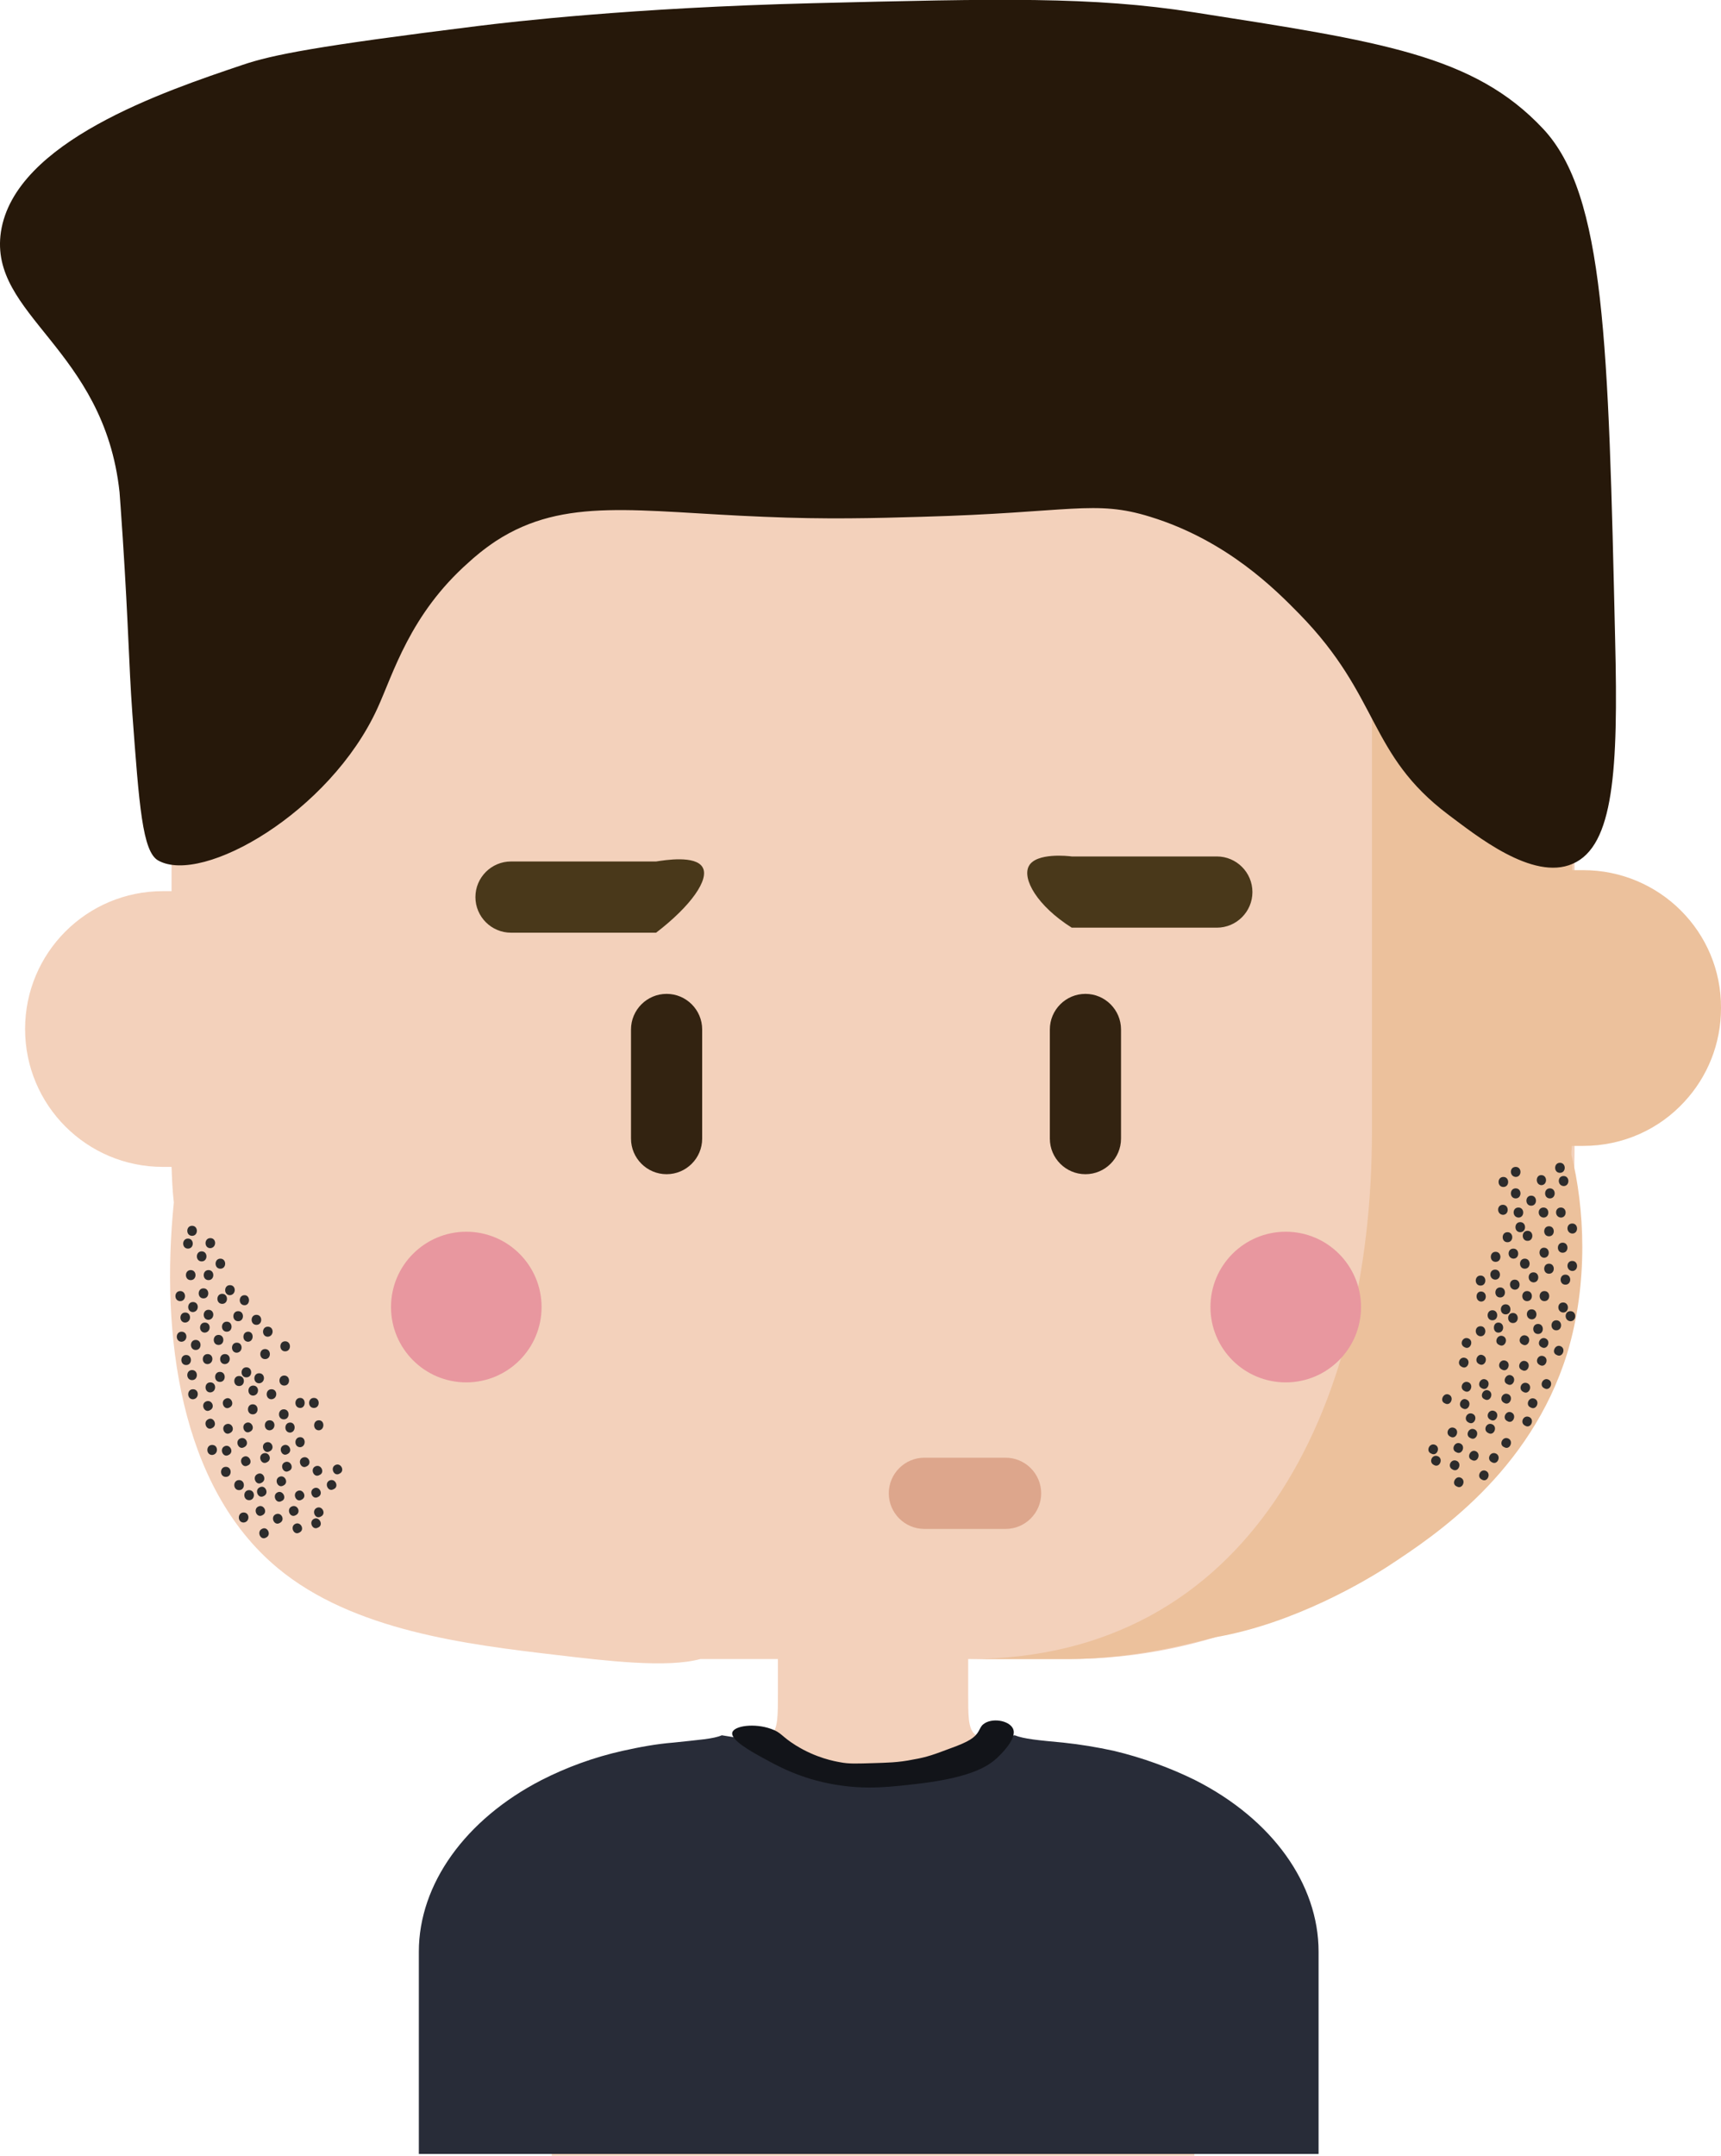 <?xml version="1.0" encoding="utf-8"?>
<!-- Generator: Adobe Illustrator 22.1.0, SVG Export Plug-In . SVG Version: 6.00 Build 0)  -->
<svg version="1.1" id="Capa_1" xmlns="http://www.w3.org/2000/svg" xmlns:xlink="http://www.w3.org/1999/xlink" x="0px" y="0px"
	 viewBox="0 0 377.2 472.2" style="enable-background:new 0 0 377.2 472.2;" xml:space="preserve">
<style type="text/css">
	.st0{fill:#F3D1BB;}
	.st1{fill:#ECC19C;}
	.st2{fill:#E8979F;}
	.st3{fill:#49381A;}
	.st4{fill:#332311;}
	.st5{fill:#DDA68C;}
	.st6{fill:#282C38;}
	.st7{fill:#26180A;}
	.st8{fill:#121419;}
	.st9{fill:#2D2C2C;}
</style>
<path class="st0" d="M37.6,75.9v119.3h-1.9c-16.7,0-30.2,13.5-30.2,30.2s13.5,30.2,30.2,30.2h1.9c0.1,2.6,0.2,5.2,0.5,7.8
	c-2.9,28.7,1.2,62.2,22.8,80.1c16.5,13.7,41.4,16.7,61,19c11,1.3,24.3,2.9,31.6,0.9h17c0,4,0,7.5,0,7.5c0,10.1-0.1,9.8-9.7,11.1
	c-7.4,1-14.5,3.9-20.6,8.3c-12,8.7-19.3,22.8-19.3,37.6v44.3h140.9v-44.3c0-14.8-7.3-29-19.3-37.6c-6.1-4.4-13.2-7.2-20.6-8.3
	c-9.6-1.4-9.7-1.1-9.7-11.1c0,0,0-3.5,0-7.5h21.9c61.3,0,111-49.7,111-111V75.9H37.6z"/>
<path class="st1" d="M347,190.6h-1.8h-0.6V71.3h-43.9v176.5c0,61.3-27,115.6-88.4,115.6c0,0,1,0,21.9,0c15.8,0,29.8-4.3,32.3-4.8
	c17.2-3,33-12.4,38.3-15.9c9.4-6.2,30.6-20.1,38.7-46.3c4.7-15.5,3.8-31.9,0.9-43.5c0-0.6,0.1-1.3,0.1-1.9c0.4,0,0.7,0,0.7,0h1.8
	c8.8,0,16.7-3.7,22.2-9.7c5-5.4,8-12.6,8-20.5C377.3,204.1,363.7,190.6,347,190.6z"/>
<g>
	<circle class="st2" cx="102.2" cy="286.3" r="16.5"/>
	<circle class="st2" cx="281.8" cy="286.3" r="16.5"/>
</g>
<path class="st3" d="M143.8,204.3H112c-4.3,0-7.8-3.5-7.8-7.8s3.5-7.8,7.8-7.8h31.8c1.9-0.3,8.7-1.4,10.2,1.3
	C155.5,192.6,151.5,198.4,143.8,204.3z"/>
<g>
	<path class="st4" d="M146.1,257.2c-4.3,0-7.8-3.5-7.8-7.8v-23.9c0-4.3,3.5-7.8,7.8-7.8s7.8,3.5,7.8,7.8v23.9
		C153.9,253.7,150.4,257.2,146.1,257.2z"/>
	<path class="st4" d="M237.9,257.2c-4.3,0-7.8-3.5-7.8-7.8v-23.9c0-4.3,3.5-7.8,7.8-7.8s7.8,3.5,7.8,7.8v23.9
		C245.7,253.7,242.2,257.2,237.9,257.2z"/>
</g>
<path class="st3" d="M266.7,203.2h-31.8c-7.6-4.8-10.9-10.7-9.4-13.5c1.6-3,8.7-2.2,9.4-2.1h31.8c4.3,0,7.8,3.5,7.8,7.8
	S271,203.2,266.7,203.2z"/>
<path class="st5" d="M220.4,334.9h-17.8c-4.3,0-7.8-3.5-7.8-7.8s3.5-7.8,7.8-7.8h17.8c4.3,0,7.8,3.5,7.8,7.8
	C228.2,331.4,224.7,334.9,220.4,334.9z"/>
<path class="st6" d="M289,427.5v44.3H91.8v-44.3c0-14.8,10.2-29,26.9-37.6c5.5-2.8,11.5-5,17.8-6.4c3.6-0.8,7.3-1.5,11.1-1.8
	c5.5-0.6,8.8-0.8,10.6-1.6l2.5,0.4l6.3,2.6c14.3,5.8,31.8,5.8,46.2,0.1l6.7-2.7l2.5-0.4c2,0.8,5.2,1.1,10.6,1.6
	c3.8,0.4,7.4,1,11.1,1.8c6.3,1.5,12.3,3.7,17.8,6.4C278.9,398.5,289,412.7,289,427.5z"/>
<path class="st7" d="M34.7,188.5c9.7,5.4,37.6-10.6,48-33.3c3.5-7.6,7.1-20.6,20-32c1.3-1.2,3.3-2.9,6-4.7
	c15.1-9.8,30.9-6.4,58.7-5.3c13.8,0.6,24.3,0.3,34.7,0c32.6-0.9,37.8-3.8,50,0c16.9,5.2,27.6,16.1,32.7,21.3
	c17.8,18.2,15,30.7,32.7,44c5.8,4.3,18.4,14.6,27.2,10.7c9-3.9,10-20.5,9.3-49c-1.5-65-2.2-97.5-15.8-112
	C323,12,302.6,9.1,261.7,2.7c-22.3-3.5-42.7-3-83.5-2c-40,1-66.2,4.1-73.5,5c-35.4,4.4-45,6.3-51.5,8.5C36,20,3.2,31,0.2,50.8
	c-2.7,18.3,22.6,25.4,26,57c0.1,1.2,0.3,4.1,0.7,10c1.3,20,1.3,27.1,2.1,38.4C30.5,176.4,31.2,186.6,34.7,188.5z"/>
<path class="st8" d="M160.5,379.5c-0.4,1.6,4,4.1,6.8,5.6c2.9,1.6,8,4.5,15.7,5.8c7.1,1.2,12.3,0.5,19.2-0.3
	c10.8-1.4,14.3-3.7,16.3-5.5c0.7-0.7,4.6-4.3,3.5-6.5c-0.9-1.8-4.7-2.4-6.5-0.9c-0.5,0.4-0.6,0.8-1,1.5c-0.8,1.4-2.1,2.3-6.3,3.8
	c-3.2,1.2-5,1.9-8,2.4c-3.4,0.7-5.9,0.7-8.8,0.8c-3.5,0.1-5.3,0.2-7.3-0.2c-1.1-0.2-5.2-0.9-9.7-3.7c-3.2-2-3.1-2.8-5.4-3.6
	C165.4,377.4,160.9,378,160.5,379.5z"/>
<path class="st9" d="M44.2,274.1c-1.4,0-1.4,2.2,0,2.2S45.6,274.1,44.2,274.1z"/>
<path class="st9" d="M45.7,278.2c-1.4,0-1.4,2.2,0,2.2S47.1,278.2,45.7,278.2z"/>
<path class="st9" d="M50.4,281.5c-1.4,0-1.4,2.2,0,2.2C51.8,283.6,51.8,281.5,50.4,281.5z"/>
<path class="st9" d="M48.7,283.4c-1.4,0-1.4,2.2,0,2.2C50.1,285.6,50.1,283.4,48.7,283.4z"/>
<path class="st9" d="M44.6,282.2c-1.4,0-1.4,2.2,0,2.2S46,282.2,44.6,282.2z"/>
<path class="st9" d="M41.8,278.2c-1.4,0-1.4,2.2,0,2.2C43.2,280.4,43.2,278.2,41.8,278.2z"/>
<path class="st9" d="M48.3,275.7c-1.4,0-1.4,2.2,0,2.2C49.7,277.9,49.7,275.7,48.3,275.7z"/>
<path class="st9" d="M52.2,287.2c-1.4,0-1.4,2.2,0,2.2S53.6,287.2,52.2,287.2z"/>
<path class="st9" d="M53.6,283.7c-1.4,0-1.4,2.2,0,2.2C54.9,285.9,54.9,283.7,53.6,283.7z"/>
<path class="st9" d="M56.2,288c-1.4,0-1.4,2.2,0,2.2S57.6,288,56.2,288z"/>
<path class="st9" d="M42.1,268.5c-1.4,0-1.4,2.2,0,2.2S43.5,268.5,42.1,268.5z"/>
<path class="st9" d="M41.2,271.3c-1.4,0-1.4,2.2,0,2.2C42.6,273.5,42.6,271.3,41.2,271.3z"/>
<path class="st9" d="M46.1,271.2c-1.4,0-1.4,2.2,0,2.2C47.5,273.3,47.5,271.2,46.1,271.2z"/>
<path class="st9" d="M47.9,292.4c-1.4,0-1.4,2.2,0,2.2C49.3,294.6,49.3,292.4,47.9,292.4z"/>
<path class="st9" d="M49.3,296.6c-1.4,0-1.4,2.2,0,2.2C50.7,298.7,50.7,296.6,49.3,296.6z"/>
<path class="st9" d="M54,299.5c-1.4,0-1.4,2.2,0,2.2S55.4,299.5,54,299.5z"/>
<path class="st9" d="M52.4,301.4c-1.4,0-1.4,2.2,0,2.2C53.8,303.6,53.8,301.4,52.4,301.4z"/>
<path class="st9" d="M48.2,300.5c-1.4,0-1.4,2.2,0,2.2S49.6,300.5,48.2,300.5z"/>
<path class="st9" d="M45.5,296.6c-1.4,0-1.4,2.2,0,2.2C46.9,298.7,46.9,296.6,45.5,296.6z"/>
<path class="st9" d="M51.9,294.1c-1.4,0-1.4,2.2,0,2.2C53.3,296.2,53.3,294.1,51.9,294.1z"/>
<path class="st9" d="M55.5,303.5c-1.4,0-1.4,2.2,0,2.2C56.9,305.6,56.9,303.5,55.5,303.5z"/>
<path class="st9" d="M56.8,300.8c-1.4,0-1.4,2.2,0,2.2C58.2,302.9,58.2,300.8,56.8,300.8z"/>
<path class="st9" d="M59.5,304.3c-1.4,0-1.4,2.2,0,2.2C60.9,306.4,60.9,304.3,59.5,304.3z"/>
<path class="st9" d="M45.7,286.9c-1.4,0-1.4,2.2,0,2.2C47.1,289,47.1,286.9,45.7,286.9z"/>
<path class="st9" d="M44.9,289.7c-1.4,0-1.4,2.2,0,2.2C46.3,291.8,46.3,289.7,44.9,289.7z"/>
<path class="st9" d="M49.7,289.5c-1.4,0-1.4,2.2,0,2.2S51.1,289.5,49.7,289.5z"/>
<path class="st9" d="M49.5,312c-1.2,0.6-0.3,2.6,0.9,1.9C51.7,313.3,50.8,311.4,49.5,312z"/>
<path class="st9" d="M52.6,315.1c-1.2,0.6-0.3,2.6,0.9,1.9C54.8,316.4,53.9,314.5,52.6,315.1z"/>
<path class="st9" d="M58.2,316c-1.2,0.6-0.3,2.6,0.9,1.9C60.4,317.3,59.5,315.4,58.2,316z"/>
<path class="st9" d="M57.6,318.4c-1.2,0.6-0.3,2.6,0.9,1.9C59.8,319.7,58.9,317.8,57.6,318.4z"/>
<path class="st9" d="M53.4,319.1c-1.2,0.6-0.3,2.6,0.9,1.9C55.6,320.5,54.6,318.5,53.4,319.1z"/>
<path class="st9" d="M49.2,316.8c-1.2,0.6-0.3,2.6,0.9,1.9C51.4,318.1,50.4,316.2,49.2,316.8z"/>
<path class="st9" d="M53.9,311.7c-1.2,0.6-0.3,2.6,0.9,1.9C56.1,313,55.1,311.1,53.9,311.7z"/>
<path class="st9" d="M62.4,320.3c-1.2,0.6-0.3,2.6,0.9,1.9C64.6,321.7,63.7,319.7,62.4,320.3z"/>
<path class="st9" d="M62.1,316.6c-1.2,0.6-0.3,2.6,0.9,1.9C64.3,317.9,63.3,316,62.1,316.6z"/>
<path class="st9" d="M66.3,319.3c-1.2,0.6-0.3,2.6,0.9,1.9C68.5,320.6,67.6,318.7,66.3,319.3z"/>
<path class="st9" d="M45.1,307c-1.2,0.6-0.3,2.6,0.9,1.9C47.3,308.3,46.4,306.4,45.1,307z"/>
<path class="st9" d="M45.6,310.9c-1.2,0.6-0.3,2.6,0.9,1.9C47.8,312.2,46.8,310.2,45.6,310.9z"/>
<path class="st9" d="M49.4,306.4c-1.2,0.6-0.3,2.6,0.9,1.9C51.6,307.7,50.6,305.7,49.4,306.4z"/>
<path class="st9" d="M60.8,326.9c-1.2,0.6-0.3,2.6,0.9,1.9C63,328.3,62,326.3,60.8,326.9z"/>
<path class="st9" d="M63.9,330c-1.2,0.6-0.3,2.6,0.9,1.9C66.1,331.3,65.2,329.4,63.9,330z"/>
<path class="st9" d="M69.4,330.3c-1.2,0.6-0.3,2.6,0.9,1.9C71.6,331.6,70.6,329.7,69.4,330.3z"/>
<path class="st9" d="M68.8,332.7c-1.2,0.6-0.3,2.6,0.9,1.9C71,334.1,70,332.1,68.8,332.7z"/>
<path class="st9" d="M64.7,333.8c-1.2,0.6-0.3,2.6,0.9,1.9C66.9,335.1,65.9,333.2,64.7,333.8z"/>
<path class="st9" d="M60.4,331.7c-1.2,0.6-0.3,2.6,0.9,1.9C62.6,333,61.7,331.1,60.4,331.7z"/>
<path class="st9" d="M65.2,326.6c-1.2,0.6-0.3,2.6,0.9,1.9C67.4,327.9,66.4,326,65.2,326.6z"/>
<path class="st9" d="M56.6,330c-1.2,0.6-0.3,2.6,0.9,1.9C58.8,331.3,57.8,329.4,56.6,330z"/>
<path class="st9" d="M57.4,334.9c-1.2,0.6-0.3,2.6,0.9,1.9C59.6,336.2,58.6,334.2,57.4,334.9z"/>
<path class="st9" d="M56.4,322.9c-1.2,0.6-0.3,2.6,0.9,1.9C58.6,324.2,57.7,322.2,56.4,322.9z"/>
<path class="st9" d="M56.9,325.8c-1.2,0.6-0.3,2.6,0.9,1.9C59.1,327.1,58.1,325.1,56.9,325.8z"/>
<path class="st9" d="M61.2,323.5c-1.2,0.6-0.3,2.6,0.9,1.9C63.4,324.8,62.4,322.9,61.2,323.5z"/>
<path class="st9" d="M339.7,260.3c1.4,0,1.4,2.2,0,2.2C338.3,262.5,338.3,260.3,339.7,260.3z"/>
<path class="st9" d="M338.3,264.5c1.4,0,1.4,2.2,0,2.2C336.9,266.6,336.9,264.5,338.3,264.5z"/>
<path class="st9" d="M333.2,267.7c1.4,0,1.4,2.2,0,2.2C331.8,269.9,331.8,267.7,333.2,267.7z"/>
<path class="st9" d="M334.8,269.6c1.4,0,1.4,2.2,0,2.2S333.4,269.6,334.8,269.6z"/>
<path class="st9" d="M339.5,268.6c1.4,0,1.4,2.2,0,2.2S338.1,268.6,339.5,268.6z"/>
<path class="st9" d="M342.1,264.5c1.4,0,1.4,2.2,0,2.2C340.7,266.6,340.7,264.5,342.1,264.5z"/>
<path class="st9" d="M335.6,261.9c1.4,0,1.4,2.2,0,2.2C334.2,264.1,334.2,261.9,335.6,261.9z"/>
<path class="st9" d="M331.7,273.5c1.4,0,1.4,2.2,0,2.2C330.3,275.6,330.3,273.5,331.7,273.5z"/>
<path class="st9" d="M330.4,269.9c1.4,0,1.4,2.2,0,2.2C329,272.1,329,269.9,330.4,269.9z"/>
<path class="st9" d="M327.8,274.2c1.4,0,1.4,2.2,0,2.2S326.4,274.2,327.8,274.2z"/>
<path class="st9" d="M341.9,254.7c1.4,0,1.4,2.2,0,2.2S340.5,254.7,341.9,254.7z"/>
<path class="st9" d="M342.7,257.6c1.4,0,1.4,2.2,0,2.2C341.3,259.7,341.3,257.6,342.7,257.6z"/>
<path class="st9" d="M337.8,257.4c1.4,0,1.4,2.2,0,2.2C336.5,259.5,336.5,257.4,337.8,257.4z"/>
<path class="st9" d="M336.1,278.7c1.4,0,1.4,2.2,0,2.2C334.7,280.8,334.7,278.7,336.1,278.7z"/>
<path class="st9" d="M334.7,282.8c1.4,0,1.4,2.2,0,2.2C333.3,285,333.3,282.8,334.7,282.8z"/>
<path class="st9" d="M330,285.7c1.4,0,1.4,2.2,0,2.2S328.6,285.7,330,285.7z"/>
<path class="st9" d="M331.6,287.6c1.4,0,1.4,2.2,0,2.2S330.2,287.6,331.6,287.6z"/>
<path class="st9" d="M335.7,286.8c1.4,0,1.4,2.2,0,2.2C334.3,288.9,334.3,286.8,335.7,286.8z"/>
<path class="st9" d="M338.5,282.8c1.4,0,1.4,2.2,0,2.2C337.1,285,337.1,282.8,338.5,282.8z"/>
<path class="st9" d="M332,280.3c1.4,0,1.4,2.2,0,2.2C330.6,282.4,330.6,280.3,332,280.3z"/>
<path class="st9" d="M328.4,289.7c1.4,0,1.4,2.2,0,2.2C327.1,291.9,327.1,289.7,328.4,289.7z"/>
<path class="st9" d="M327.1,287c1.4,0,1.4,2.2,0,2.2S325.7,287,327.1,287z"/>
<path class="st9" d="M324.5,290.5c1.4,0,1.4,2.2,0,2.2C323.1,292.6,323.1,290.5,324.5,290.5z"/>
<path class="st9" d="M338.4,273.3c1.4,0,1.4,2.2,0,2.2C337.1,275.4,337.1,273.3,338.4,273.3z"/>
<path class="st9" d="M339.5,276.8c1.4,0,1.4,2.2,0,2.2C338.1,279,338.1,276.8,339.5,276.8z"/>
<path class="st9" d="M334.2,275.7c1.4,0,1.4,2.2,0,2.2C332.8,277.9,332.8,275.7,334.2,275.7z"/>
<path class="st9" d="M334.5,298.2c1.2,0.6,0.3,2.6-0.9,1.9C332.3,299.6,333.2,297.6,334.5,298.2z"/>
<path class="st9" d="M331.3,301.3c1.2,0.6,0.3,2.6-0.9,1.9C329.1,302.7,330.1,300.7,331.3,301.3z"/>
<path class="st9" d="M325.7,302.2c1.2,0.6,0.3,2.6-0.9,1.9C323.5,303.5,324.5,301.6,325.7,302.2z"/>
<path class="st9" d="M326.3,304.6c1.2,0.6,0.3,2.6-0.9,1.9C324.1,306,325.1,304,326.3,304.6z"/>
<path class="st9" d="M330.6,305.4c1.2,0.6,0.3,2.6-0.9,1.9C328.4,306.7,329.3,304.8,330.6,305.4z"/>
<path class="st9" d="M334.8,303c1.2,0.6,0.3,2.6-0.9,1.9C332.6,304.3,333.5,302.4,334.8,303z"/>
<path class="st9" d="M330.1,298.1c1.2,0.6,0.3,2.6-0.9,1.9C327.9,299.4,328.8,297.5,330.1,298.1z"/>
<path class="st9" d="M321.5,306.6c1.2,0.6,0.3,2.6-0.9,1.9C319.3,307.9,320.3,305.9,321.5,306.6z"/>
<path class="st9" d="M321.9,302.8c1.2,0.6,0.3,2.6-0.9,1.9C319.7,304.1,320.6,302.2,321.9,302.8z"/>
<path class="st9" d="M317.6,305.5c1.2,0.6,0.3,2.6-0.9,1.9C315.4,306.9,316.4,304.9,317.6,305.5z"/>
<path class="st9" d="M338.8,293.2c1.2,0.6,0.3,2.6-0.9,1.9C336.6,294.5,337.6,292.6,338.8,293.2z"/>
<path class="st9" d="M338.4,297.1c1.2,0.6,0.3,2.6-0.9,1.9C336.2,298.4,337.1,296.5,338.4,297.1z"/>
<path class="st9" d="M334.6,292.6c1.2,0.6,0.3,2.6-0.9,1.9C332.4,293.9,333.3,292,334.6,292.6z"/>
<path class="st9" d="M323.2,313.1c1.2,0.6,0.3,2.6-0.9,1.9C321,314.5,321.9,312.5,323.2,313.1z"/>
<path class="st9" d="M320.1,316.2c1.2,0.6,0.3,2.6-0.9,1.9C317.9,317.6,318.8,315.6,320.1,316.2z"/>
<path class="st9" d="M314.6,316.5c1.2,0.6,0.3,2.6-0.9,1.9C312.4,317.9,313.3,315.9,314.6,316.5z"/>
<path class="st9" d="M315.2,319c1.2,0.6,0.3,2.6-0.9,1.9C313,320.3,313.9,318.4,315.2,319z"/>
<path class="st9" d="M319.3,320c1.2,0.6,0.3,2.6-0.9,1.9C317.1,321.3,318,319.4,319.3,320z"/>
<path class="st9" d="M323.5,317.9c1.2,0.6,0.3,2.6-0.9,1.9C321.3,319.3,322.3,317.3,323.5,317.9z"/>
<path class="st9" d="M318.8,312.8c1.2,0.6,0.3,2.6-0.9,1.9C316.6,314.1,317.5,312.2,318.8,312.8z"/>
<path class="st9" d="M320.2,323.7c1.2,0.6,0.3,2.6-0.9,1.9C318,325.1,319,323.1,320.2,323.7z"/>
<path class="st9" d="M325.7,322.2c1.2,0.6,0.3,2.6-0.9,1.9C323.5,323.5,324.5,321.6,325.7,322.2z"/>
<path class="st9" d="M327.9,318.4c1.2,0.6,0.3,2.6-0.9,1.9C325.7,319.7,326.6,317.8,327.9,318.4z"/>
<path class="st9" d="M327.6,309.1c1.2,0.6,0.3,2.6-0.9,1.9C325.4,310.4,326.3,308.5,327.6,309.1z"/>
<path class="st9" d="M327.1,312c1.2,0.6,0.3,2.6-0.9,1.9C324.9,313.3,325.8,311.4,327.1,312z"/>
<path class="st9" d="M322.8,309.7c1.2,0.6,0.3,2.6-0.9,1.9C320.6,311,321.5,309.1,322.8,309.7z"/>
<path class="st9" d="M54.4,291.7c-1.4,0-1.4,2.2,0,2.2C55.7,293.8,55.7,291.7,54.4,291.7z"/>
<path class="st9" d="M58.7,290.6c-1.4,0-1.4,2.2,0,2.2C60.1,292.7,60.1,290.6,58.7,290.6z"/>
<path class="st9" d="M58.1,295.5c-1.4,0-1.4,2.2,0,2.2S59.5,295.5,58.1,295.5z"/>
<path class="st9" d="M62.3,301.3c-1.4,0-1.4,2.2,0,2.2C63.7,303.5,63.7,301.3,62.3,301.3z"/>
<path class="st9" d="M62.5,293.8c-1.4,0-1.4,2.2,0,2.2C63.9,296,63.9,293.8,62.5,293.8z"/>
<path class="st9" d="M59.1,311.1c-1.4,0-1.4,2.2,0,2.2C60.5,313.2,60.5,311.1,59.1,311.1z"/>
<path class="st9" d="M65.8,314.8c-1.4,0-1.4,2.2,0,2.2C67.1,316.9,67.1,314.8,65.8,314.8z"/>
<path class="st9" d="M62.2,308.7c-1.4,0-1.4,2.2,0,2.2C63.6,310.9,63.6,308.7,62.2,308.7z"/>
<path class="st9" d="M63.6,311.6c-1.4,0-1.4,2.2,0,2.2C64.9,313.7,64.9,311.6,63.6,311.6z"/>
<path class="st9" d="M69.9,311.1c-1.4,0-1.4,2.2,0,2.2C71.2,313.2,71.2,311.1,69.9,311.1z"/>
<path class="st9" d="M65.8,306.2c-1.4,0-1.4,2.2,0,2.2C67.1,308.4,67.1,306.2,65.8,306.2z"/>
<path class="st9" d="M68.8,306.2c-1.4,0-1.4,2.2,0,2.2S70.2,306.2,68.8,306.2z"/>
<path class="st9" d="M69.1,321.2c-1.2,0.6-0.3,2.6,0.9,1.9C71.3,322.6,70.4,320.6,69.1,321.2z"/>
<path class="st9" d="M72.2,324.3c-1.2,0.6-0.3,2.6,0.9,1.9C74.4,325.7,73.5,323.7,72.2,324.3z"/>
<path class="st9" d="M68.8,326c-1.2,0.6-0.3,2.6,0.9,1.9C71,327.3,70,325.4,68.8,326z"/>
<path class="st9" d="M73.5,320.9c-1.2,0.6-0.3,2.6,0.9,1.9C75.7,322.2,74.7,320.3,73.5,320.9z"/>
<path class="st9" d="M327.7,278.1c1.4,0,1.4,2.2,0,2.2C326.3,280.2,326.3,278.1,327.7,278.1z"/>
<path class="st9" d="M324.5,279.4c1.4,0,1.4,2.2,0,2.2C323.1,281.6,323.1,279.4,324.5,279.4z"/>
<path class="st9" d="M324.6,282.9c1.4,0,1.4,2.2,0,2.2C323.3,285,323.3,282.9,324.6,282.9z"/>
<path class="st9" d="M328.8,282c1.4,0,1.4,2.2,0,2.2S327.4,282,328.8,282z"/>
<path class="st9" d="M344.6,268c1.4,0,1.4,2.2,0,2.2C343.2,270.1,343.2,268,344.6,268z"/>
<path class="st9" d="M343.1,279.2c1.4,0,1.4,2.2,0,2.2S341.7,279.2,343.1,279.2z"/>
<path class="st9" d="M342.5,272.2c1.4,0,1.4,2.2,0,2.2S341.1,272.2,342.5,272.2z"/>
<path class="st9" d="M344.6,276.2c1.4,0,1.4,2.2,0,2.2C343.2,278.3,343.2,276.2,344.6,276.2z"/>
<path class="st9" d="M342.6,285.3c1.4,0,1.4,2.2,0,2.2C341.2,287.4,341.2,285.3,342.6,285.3z"/>
<path class="st9" d="M344.2,287.2c1.4,0,1.4,2.2,0,2.2C342.8,289.3,342.8,287.2,344.2,287.2z"/>
<path class="st9" d="M341.1,289.2c1.4,0,1.4,2.2,0,2.2S339.7,289.2,341.1,289.2z"/>
<path class="st9" d="M337.1,290c1.4,0,1.4,2.2,0,2.2S335.7,290,337.1,290z"/>
<path class="st9" d="M321.9,293.2c1.2,0.6,0.3,2.6-0.9,1.9C319.7,294.5,320.6,292.6,321.9,293.2z"/>
<path class="st9" d="M325.1,296.9c1.2,0.6,0.3,2.6-0.9,1.9C322.9,298.2,323.9,296.2,325.1,296.9z"/>
<path class="st9" d="M329.5,292.7c1.2,0.6,0.3,2.6-0.9,1.9C327.3,294.1,328.2,292.1,329.5,292.7z"/>
<path class="st9" d="M321.3,297.5c1.2,0.6,0.3,2.6-0.9,1.9C319.1,298.8,320,296.9,321.3,297.5z"/>
<path class="st9" d="M332.2,255.6c1.4,0,1.4,2.2,0,2.2C330.8,257.7,330.8,255.6,332.2,255.6z"/>
<path class="st9" d="M332.2,260.3c1.4,0,1.4,2.2,0,2.2C330.8,262.5,330.8,260.3,332.2,260.3z"/>
<path class="st9" d="M332.8,264.5c1.4,0,1.4,2.2,0,2.2C331.4,266.6,331.4,264.5,332.8,264.5z"/>
<path class="st9" d="M329.5,257.8c1.4,0,1.4,2.2,0,2.2C328.1,260,328.1,257.8,329.5,257.8z"/>
<path class="st9" d="M329.4,263.9c1.4,0,1.4,2.2,0,2.2C328,266,328,263.9,329.4,263.9z"/>
<path class="st9" d="M339.4,302.2c1.2,0.6,0.3,2.6-0.9,1.9C337.2,303.5,338.2,301.6,339.4,302.2z"/>
<path class="st9" d="M331.3,309.4c1.2,0.6,0.3,2.6-0.9,1.9C329.1,310.7,330.1,308.8,331.3,309.4z"/>
<path class="st9" d="M330.6,315.1c1.2,0.6,0.3,2.6-0.9,1.9C328.4,316.5,329.3,314.5,330.6,315.1z"/>
<path class="st9" d="M336.4,306.4c1.2,0.6,0.3,2.6-0.9,1.9C334.2,307.8,335.1,305.8,336.4,306.4z"/>
<path class="st9" d="M335.2,310.4c1.2,0.6,0.3,2.6-0.9,1.9C333,311.7,333.9,309.8,335.2,310.4z"/>
<path class="st9" d="M342.1,294.9c1.2,0.6,0.3,2.6-0.9,1.9C339.9,296.3,340.9,294.3,342.1,294.9z"/>
<path class="st9" d="M39.5,282.8c-1.4,0-1.4,2.2,0,2.2C40.9,285,40.9,282.8,39.5,282.8z"/>
<path class="st9" d="M42.9,293.5c-1.4,0-1.4,2.2,0,2.2S44.3,293.5,42.9,293.5z"/>
<path class="st9" d="M40.6,287.5c-1.4,0-1.4,2.2,0,2.2C42,289.6,42,287.5,40.6,287.5z"/>
<path class="st9" d="M39.8,291.7c-1.4,0-1.4,2.2,0,2.2C41.2,293.8,41.2,291.7,39.8,291.7z"/>
<path class="st9" d="M42.3,285.2c-1.4,0-1.4,2.2,0,2.2C43.7,287.3,43.7,285.2,42.3,285.2z"/>
<path class="st9" d="M40.8,296.8c-1.4,0-1.4,2.2,0,2.2C42.2,299,42.2,296.8,40.8,296.8z"/>
<path class="st9" d="M55.4,307.6c-1.4,0-1.4,2.2,0,2.2S56.8,307.6,55.4,307.6z"/>
<path class="st9" d="M42.1,300.1c-1.4,0-1.4,2.2,0,2.2S43.5,300.1,42.1,300.1z"/>
<path class="st9" d="M42.3,304.3c-1.4,0-1.4,2.2,0,2.2C43.7,306.4,43.7,304.3,42.3,304.3z"/>
<path class="st9" d="M46.1,302.8c-1.4,0-1.4,2.2,0,2.2C47.5,304.9,47.5,302.8,46.1,302.8z"/>
<path class="st9" d="M46.5,316.5c-1.4,0-1.4,2.2,0,2.2C47.9,318.6,47.9,316.5,46.5,316.5z"/>
<path class="st9" d="M53.4,331.3c-1.4,0-1.4,2.2,0,2.2C54.8,333.4,54.8,331.3,53.4,331.3z"/>
<path class="st9" d="M49.5,321.3c-1.4,0-1.4,2.2,0,2.2C50.9,323.5,50.9,321.3,49.5,321.3z"/>
<path class="st9" d="M52.4,324.2c-1.4,0-1.4,2.2,0,2.2S53.8,324.2,52.4,324.2z"/>
<path class="st9" d="M54.6,326.4c-1.4,0-1.4,2.2,0,2.2C56,328.6,56,326.4,54.6,326.4z"/>
</svg>
